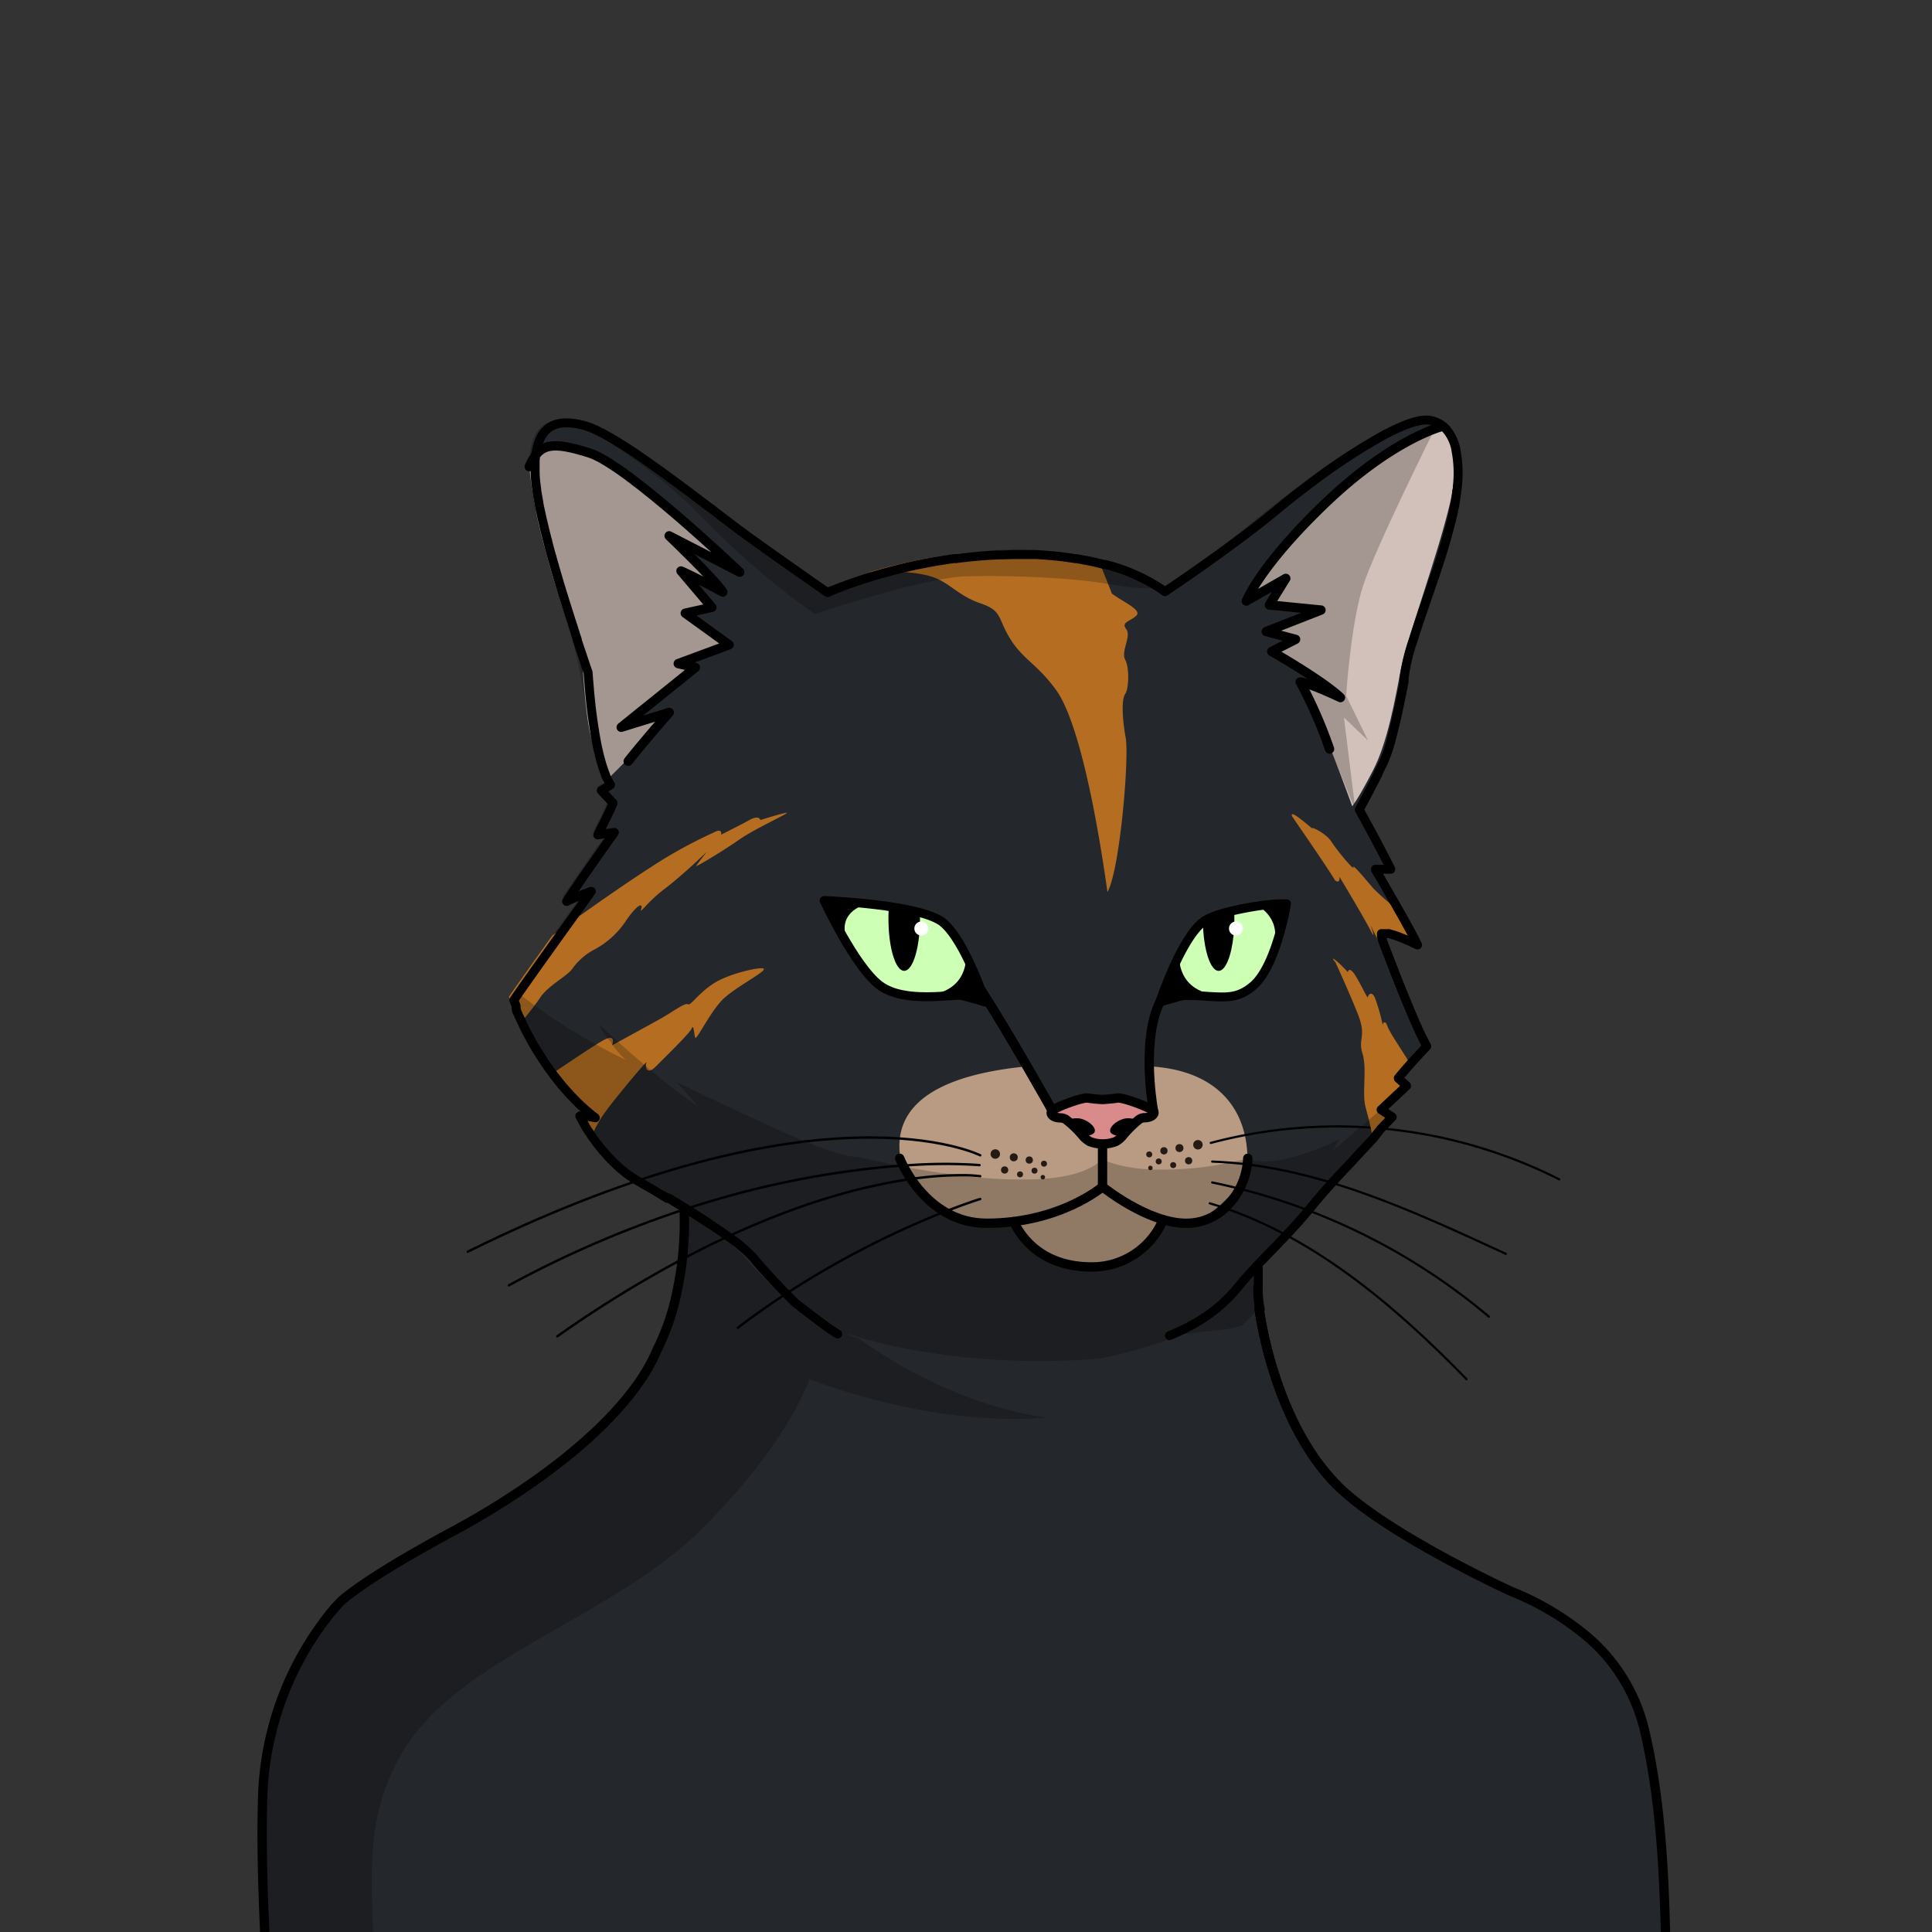 <svg xmlns="http://www.w3.org/2000/svg" viewBox="0 0 432 432">
  <rect x="0" y="0" width="432" height="432" fill="#333333" stroke="none"/>
  <defs>
    <style>.GUNDAN_CAT_BODY_CAT_BODY_30_cls-1{isolation:isolate;}.GUNDAN_CAT_BODY_CAT_BODY_30_cls-2{fill:#24272c;}.GUNDAN_CAT_BODY_CAT_BODY_30_cls-3{fill:#b89b82;}.GUNDAN_CAT_BODY_CAT_BODY_30_cls-4{fill:#d98b8b;}.GUNDAN_CAT_BODY_CAT_BODY_30_cls-12,.GUNDAN_CAT_BODY_CAT_BODY_30_cls-5,.GUNDAN_CAT_BODY_CAT_BODY_30_cls-6,.GUNDAN_CAT_BODY_CAT_BODY_30_cls-8{fill:none;stroke:#000;stroke-linecap:round;stroke-linejoin:round;}.GUNDAN_CAT_BODY_CAT_BODY_30_cls-5{stroke-width:0.54px;}.GUNDAN_CAT_BODY_CAT_BODY_30_cls-6{stroke-width:0.49px;}.GUNDAN_CAT_BODY_CAT_BODY_30_cls-7{fill:#cdffb5;}.GUNDAN_CAT_BODY_CAT_BODY_30_cls-8{stroke-width:2px;}.GUNDAN_CAT_BODY_CAT_BODY_30_cls-9{fill:#fff;}.GUNDAN_CAT_BODY_CAT_BODY_30_cls-10{fill:#d2c1ba;}.GUNDAN_CAT_BODY_CAT_BODY_30_cls-11{fill:#b56e21;}.GUNDAN_CAT_BODY_CAT_BODY_30_cls-12{stroke-width:2.09px;}.GUNDAN_CAT_BODY_CAT_BODY_30_cls-13{fill:#261a14;}.GUNDAN_CAT_BODY_CAT_BODY_30_cls-14{opacity:0.22;mix-blend-mode:multiply;}</style>
  </defs>
  <g class="GUNDAN_CAT_BODY_CAT_BODY_30_cls-1">
    <g id="Body">
      <path class="GUNDAN_CAT_BODY_CAT_BODY_30_cls-2" d="M375.44,483.86c-8.43-27.74,7.76-87.54-19.57-117-32.26-23-68.27-24.6-74.34-74.27h-.06l.13-.14.09.45a43.74,43.74,0,0,1-.35-10v0l1.42-1.49c2.44-2.52,4.93-5.05,7.28-7.68h0c.47-.5.9-1,1.34-1.51h0c.43-.49.83-1,1.24-1.47h0c1.57-1.93,3.25-3.88,5.28-6.16h0c3.65-4.11,7.52-8.2,11.27-12.15h0s0,0,0,0c.82-.9,1.71-1.79,2.52-2.64-.31-.2-1.25-.82-1.58-1h0l-.92-.6,5.7-5.36L313.08,241l0-.06c0-.07.09-.1.13-.17h0c.22-.24.37-.48.62-.74h0c1.77-2.05,3.76-4.27,5.67-6.29h0c-2.76-5.26-4.92-11-7.17-16.57-.14-.31-.26-.66-.39-1-.73-1.81-1.4-3.6-2.09-5.4-.24-.59-.43-1.18-.68-1.75a.15.15,0,0,0,0-.07.06.06,0,0,0,0,0h0a.07.07,0,0,0,0-.06s0,0,0-.05,0,0,0,0a.05.05,0,0,0,0,0,.08.08,0,0,0,0-.05.35.35,0,0,0,0-.11h0a0,0,0,0,0,0,0v0a.19.19,0,0,0,0-.07h0c0-.07-.06-.19-.1-.24v0s0,0,0,0a.06.06,0,0,1,0,0,9.27,9.27,0,0,1,2,.58,3.39,3.39,0,0,1,.53.2c1.5.58,3,1.27,4.51,2-.69-1.51-1.62-3.15-2.44-4.66-.65-1.18-1.41-2.51-2.1-3.73h0c-1.55-2.71-3.58-6.17-5-8.59h3.45c-2.17-4.44-4.72-9-7.07-13.34a70.67,70.67,0,0,0,9.5-25.56h0c.12-.67.27-1.31.37-2h0l0-.18c.12-.57.23-1.19.32-1.75h0c2.33-13.4,9.11-25.8,11.4-39.21,8.1-49-56,17.74-64.9,19.82-18.92-12.29-44.16-9.66-64.93-3.72A102.43,102.43,0,0,0,184,131.7l-1.19-.83c-.68-.49-1.37-1-2.07-1.45h0c-2.13-1.48-4.27-3-6.42-4.51,0,0,0,0,0,0-5.66-4.06-11.49-8.15-16.74-12.32h0c-7.88-5-15.49-13.07-24.21-16.78-8.39-3.89-15.39-2.47-14.91,8.15h0v0s0,0,0,0c1,16.8,9,32.33,12.18,48.77,1.35,6.41,1.15,13.24,3.67,19.4a2.71,2.71,0,0,0,.13.3h0a23.84,23.84,0,0,0,1.09,2.14h0a.22.22,0,0,0,.05.08c-.7.42-1.41.88-2.09,1.28.21.23,2.46,2.62,2.62,2.75-.63,1.8-3.24,6.77-3.44,7.21,1.06-.16,2.69-.44,3.73-.58-.92,1.27-1.55,2.2-2.84,4h0l-2.18,3.11h0l-3.34,4.81c-1,1.48-1.84,2.74-2.34,3.53,0,0,0,0,0,0,3.79-1.67,4.53-2,5.59-2.27-5.36,7.43-11.18,15.5-16.37,22.9h0c-.33.46-.71,1-1,1.44.23.63.51,1.24.75,1.86,4.09,9.31,9.84,18.23,18,24.53-.62-.13-1.23-.27-1.83-.36-.1,0-.23,0-.33-.06-.44-.11-1-.19-1.39-.28h0s0,0,0,0a.07.07,0,0,1,0,.06v0a.12.12,0,0,1,0,.08h0a2,2,0,0,1,.1.21c.5,1,1.13,2,1.7,2.94h0a40.66,40.66,0,0,0,4.84,6.29h0a30.4,30.4,0,0,0,7.07,5.66c2,1.1,4.29,2.5,6.37,3.73l.15.1h0l.08,0c1.31.8,2.64,1.57,3.94,2.4,0,0-.94,2.83,0,.11h0l3.64,2.28-3.7-2.39c-2,58.66-49.31,65.59-77.41,88.17C49,380,61.84,443.93,60.1,471.64c-1.17,18.82-2.82,57.3-2.82,57.3s9.53,6.52,24.77,8.74a71.3,71.3,0,0,0,30.49-2.3c5-20.68,5.33-46.77,2.37-61.84,1.11,4.8,3.56,10.92,5.62,20.06,4.78,21.3,2.8,34.51,2.8,34.51,52.63,19.06,136.65,32.14,193.1,0,1.12-11.73,7-31.58,9.91-44.81,0,0-1.14,43.93,3.06,52.74,38.12,4.84,50-2.64,50-2.64A190.88,190.88,0,0,0,375.44,483.86Z" />
      <path class="GUNDAN_CAT_BODY_CAT_BODY_30_cls-3" d="M278.94,260.08a13.82,13.82,0,0,1-.44,3.57l-.46-.33s-5.8,9.54-13.86,10.5c-.45.05-3.64-.31-4.06-.28-1.67,3.93-3.71,5.45-8,7.91-6.47,3.71-12.65,3.18-21.39-3.17-2.88-2.09-4.16-2.85-4.78-4.8-4.59,0-12.15,0-15.29-2.86-4.47-4.11-7.12-3.95-9-10h0c-2.07-8.59.53-19.46,27.75-22.16,3.06,5.3,7.08,11.44,7.08,11.44s4.7,2.16,6.29,4.57,6,1.63,8.13-.1,3.31-3.62,5.24-4.29a10.81,10.81,0,0,1,2.36-.66s-1.7-8-1.86-11C271.92,239.1,279.21,247.81,278.94,260.08Z" />
      <path class="GUNDAN_CAT_BODY_CAT_BODY_30_cls-4" d="M235.9,248.25s6.09-2.82,8.36-2.64,6.71.2,6.71.2,4.07,1.66,5.73,2.44,1.45,1.14,1.45,1.14-4.75.84-6.22,2.43a21.05,21.05,0,0,0-2.61,3.68l-4.5.24-3.76-2.46-1.75-2.1-2-.79Z" />
      <path d="M243.43,253.89l-.34.06a23.48,23.48,0,0,0-3.78-3.66,4.24,4.24,0,0,1,3.15.12C244.26,251.13,246.2,253.36,243.43,253.89Z" />
      <path d="M249.61,253.89l.34.06a23.48,23.48,0,0,1,3.78-3.66,4.24,4.24,0,0,0-3.15.12C248.78,251.13,246.84,253.36,249.61,253.89Z" />
      <path class="GUNDAN_CAT_BODY_CAT_BODY_30_cls-5" d="M219.18,258.33S184,240.62,104.59,279.88" />
      <path class="GUNDAN_CAT_BODY_CAT_BODY_30_cls-5" d="M219.18,263a33.32,33.32,0,0,0-4.51-.22,77.19,77.19,0,0,0-11,.86l-.7.1h0c-9.58,1.43-23.19,4.86-40.17,12.75h0l-.07,0c-2.12,1-4.29,2-6.51,3.17q-1.59.8-3.21,1.65h0l-.2.1h0a261.38,261.38,0,0,0-28.19,17.39" />
      <path class="GUNDAN_CAT_BODY_CAT_BODY_30_cls-5" d="M219.18,268.1s-3,.91-8,2.88h0l-.08,0h0a201.1,201.1,0,0,0-35,18.09l-.25.16-.1.07c-3.26,2.12-6.57,4.43-9.89,6.92l-.87.66" />
      <path class="GUNDAN_CAT_BODY_CAT_BODY_30_cls-5" d="M113.79,287.4a237.88,237.88,0,0,1,39.54-17.07h0l.07,0a204.3,204.3,0,0,1,47.65-9.67l.6,0h.21a111.78,111.78,0,0,1,17.16-.14" />
      <path class="GUNDAN_CAT_BODY_CAT_BODY_30_cls-6" d="M270.73,255.56a110.2,110.2,0,0,1,77.91,8.14" />
      <path class="GUNDAN_CAT_BODY_CAT_BODY_30_cls-6" d="M271.05,259.73c23.22.84,44.91,11.08,65.65,20.63" />
      <path class="GUNDAN_CAT_BODY_CAT_BODY_30_cls-6" d="M270.5,269.06c22.1,6.52,41.1,22.52,57.42,39.34" />
      <path class="GUNDAN_CAT_BODY_CAT_BODY_30_cls-6" d="M271.05,264.4a139.45,139.45,0,0,1,61.86,30" />
      <path class="GUNDAN_CAT_BODY_CAT_BODY_30_cls-7" d="M220.35,224.09s-4.5-13.64-9.45-17.78-26.62-4.95-26.62-4.95,6.87,14.85,12.46,19,16.37,1.8,18.41,2.27S220.35,224.09,220.35,224.09Z" />
      <path class="GUNDAN_CAT_BODY_CAT_BODY_30_cls-8" d="M220.35,224.09s-4.5-13.64-9.45-17.78-26.62-4.95-26.62-4.95,6.87,14.85,12.46,19,16.37,1.8,18.41,2.27S220.35,224.09,220.35,224.09Z" />
      <path d="M192.64,202.58s-6.41,2.07-2.54,9.15c-4.34-6.5-5-9.32-5-9.32l.62-.67Z" />
      <path d="M216,214.06s.52,9.38-11.86,8.42c10,.56,12.48.51,12.48.51l3.23.95Z" />
      <path d="M205.71,205.41c0,6.45-1.58,11.67-3.53,11.67s-3.52-5.22-3.52-11.67c0-1.11.05-2.19.14-3.21a36.88,36.88,0,0,1,6.87,1.54C205.7,204.28,205.71,204.84,205.71,205.41Z" />
      <circle class="GUNDAN_CAT_BODY_CAT_BODY_30_cls-9" cx="206.02" cy="207.62" r="1.57" />
      <path class="GUNDAN_CAT_BODY_CAT_BODY_30_cls-7" d="M287.55,202.1s-1.3,14.11-6.9,18.25c-3.53,2.61-6.85,2.64-11,2.43h0a32.61,32.61,0,0,0-5.07-.16c-.45.1-1,.23-1.47.37l-.64.18c-.73.2-1.43.41-2,.58l-.37.11-.74.23s4.5-13.65,9.45-17.78l.2-.16c1.43-1.08,4-1.92,7-2.58C284.12,201.78,287.55,202.1,287.55,202.1Z" />
      <path class="GUNDAN_CAT_BODY_CAT_BODY_30_cls-8" d="M287.67,202.1s-2.28,13.82-7.37,18.25c-3.32,2.88-5.85,2.67-10,2.46a56.29,56.29,0,0,0-5.75-.19c-.45.1-1,.23-1.47.37l-.64.18c-.73.2-1.43.41-2,.58l-.37.11-.74.23s4.5-13.65,9.45-17.78l.2-.16c1.43-1.08,4-1.92,7-2.58C284.12,201.78,287.67,202.1,287.67,202.1Z" />
      <path d="M281.3,202.58s6,3.12,3,10.07c4.34-6.5,3.69-10.16,3.69-10.16l.25-.75Z" />
      <path d="M263.69,214.06s-.53,9.38,11.85,8.42c-10,.56-12.47.51-12.47.51l-3.24.95Z" />
      <path d="M276,205.41c0,.23,0,.46,0,.68,0,1-.07,2.06-.17,3-.47,4.64-1.79,8-3.34,8-1.87,0-3.41-4.83-3.52-10.93,1.43-1.08,4-1.92,7-2.58C276,204.17,276,204.78,276,205.41Z" />
      <circle class="GUNDAN_CAT_BODY_CAT_BODY_30_cls-9" cx="276.37" cy="207.62" r="1.57" />
      <path class="GUNDAN_CAT_BODY_CAT_BODY_30_cls-10" d="M153.08,137.14l5.48-1.46-4.7-6.11,5.46,1.39-6.76-8.85,9.15,3.92a141.65,141.65,0,0,0-16.11-15.25c-8.35-6.58-13.14-9.65-18.9-10.83s-8.27,2-8.27,2-.63,1.69,1.38,12.44,10.5,35,10.5,35,.45,10.1,2,16,2.75,9.6,2.75,9.6,5.81-5.48,9.5-9.76,3.57-5.41,3.57-5.41l-8.46,1.55,14.88-11.62-.94-2,9-3.31Z" />
      <path class="GUNDAN_CAT_BODY_CAT_BODY_30_cls-10" d="M321.64,95.92c-1.45-.39-12.64,5.65-22.8,14.22s-19.38,22.65-19.38,22.65l6-1-.93,3.2,9.27,2-9.16,3.6,4.36,2.69-3.48,1.77.87,1.23,8.58,7.57-4.07-1.08s1.71,3.36,4.08,8.51,7.39,19,7.39,19,1.29-1.53,4.64-8,5-16.26,6.26-22.78,8.08-24.83,10.93-36.87S323.09,96.31,321.64,95.92Z" />
      <path class="GUNDAN_CAT_BODY_CAT_BODY_30_cls-11" d="M127.91,216.71a14.06,14.06,0,0,1,4.71-4.24,19.44,19.44,0,0,0,7.39-6.64c2.75-4,3.8-3.85,3.36-2.54s1.27-1.53,5.29-4.58,9.06-7.94,9.37-8.23c-.24.31-2.17,2.79-2.38,3.16s6.16-3.45,9.65-5.9,11.36-6,10.62-6-5.9,1.62-5.9,1.62-.22-1.22-2.44,0-6.08,3.15-6.33,3.27c0-.11.35-1.61-1.76-.43a102.44,102.44,0,0,0-13.8,7.6c-9,5.77-22.19,15.38-22.19,15.38h0c-4.18,5.83-8.71,12.19-9.7,13.71a63.79,63.79,0,0,0,2.62,5.87c1.57-1.93,3.44-4.28,4.37-5.7C122.58,220.38,126.64,218.37,127.91,216.71Z" />
      <path class="GUNDAN_CAT_BODY_CAT_BODY_30_cls-11" d="M144.55,237.59c-.35.87,0,3,2.1.87s7.51-7.34,8-8.47.52,1.13.78,2,3.59-6.24,6.56-8.87,8.56-5.5,8.82-6.37-7.42.78-11,3-5.41,5.25-6,4.81-3.32,1.66-6.29,3.32-10.66,5.86-10.66,5.86,1.14-2.89-2.09-1.05c-2.11,1.19-7.68,4.93-11.32,7.41a49.22,49.22,0,0,0,9,9.19l-3.55-.7a39.38,39.38,0,0,0,3.37,5.55,26,26,0,0,1,3.5-6.07C137.12,246.15,144.9,236.72,144.55,237.59Z" />
      <path class="GUNDAN_CAT_BODY_CAT_BODY_30_cls-11" d="M298.51,196.84c1.23.91,1-.79,1-.79s5.33,8.86,6.91,11.92c1.48,2.89.16-.78,0-1.2a95.69,95.69,0,0,0,6.36,11.41c-2.16-5.42-3.89-10-3.89-10s1.18,0,7,2.76c-.71-1.57-2.62-5-4.55-8.4h0c-1.66-1.46-3.92-3.47-4.35-4-.7-.78-4.63-5.59-4.37-4.63s-3.67-3.76-4.89-5.68-4.63-3.49-4.29-3-5.24-4.72-4.54-2.71C288.9,182.54,296.85,194,298.51,196.84Z" />
      <path class="GUNDAN_CAT_BODY_CAT_BODY_30_cls-11" d="M315.11,237.65c-.87-1.75-4.25-6.47-4.89-8.22s-1.05-.29-1.05-.29a44.47,44.47,0,0,0-1.72-6c-.78-1.74-1.54-.64-1.6-.17s-2-3.85-3.14-5.36-1.34-.23-1.34-.23a23.6,23.6,0,0,0-2.74-2.68c-1.28-1,0,.52,0,.52s2.85,6.18,4.95,11.42,0,5.42,1.07,8.91-.14,8.86.68,11.94l.81,3.09.89,4.06c2.74-2.89,4.71-4.93,4.71-4.93l-2.51-1.63,5.71-5.36L313.08,241s.53-.72,2.29-2.71A3.91,3.91,0,0,0,315.11,237.65Z" />
      <path class="GUNDAN_CAT_BODY_CAT_BODY_30_cls-11" d="M248.62,132.74c-.79-2.1-2.9-7.27-2.9-7.27h0a75.92,75.92,0,0,0-19.54-2.34,112.81,112.81,0,0,0-32,4.89c4.77-.53,11.55-.17,15,1.23s5.36,4.08,10.19,5.71,3.68,3.38,6.59,8,6.06,5.59,10.25,11.42,8.27,22.71,11.42,45.08c2.79-4.89,4.89-30.06,4.08-34.48s-.94-8.62-.12-9.79,1-5.82,0-7.69,1.46-5.27.23-6.84,1-1.75,2.27-3S251.42,134.75,248.62,132.74Z" />
      <path class="GUNDAN_CAT_BODY_CAT_BODY_30_cls-8" d="M187.3,298.29c-.48-.27-1.14-.71-1.89-1.24h0l-.08-.06-.18-.13,0,0c-3.11-2.21-7.52-5.7-7.52-5.7s-.7-.7-1.75-1.78c-1.86-1.91-4.79-5-6.8-7.39l0,0-.56-.69a31.85,31.85,0,0,0-5.61-4.74l-.12-.08-.12-.08-.09-.07h0c-1-.71-2.07-1.45-3.2-2.21h0l0,0h0l-.55-.36h0c-1.67-1.11-3.44-2.24-5.24-3.35l-.11-.07h0c-.93-.58-1.87-1.15-2.8-1.71-.36-.23-.72-.45-1.08-.65a.09.09,0,0,1-.06,0l-.06,0s0,0,0,0h0l-.08,0-.06,0h0l0,0-.07,0h0c-.28-.18-.54-.34-.81-.49l-.81-.48c-1.61-1-3.15-1.86-4.57-2.67h0l-.14-.08c-.37-.21-.73-.43-1.08-.65s-.61-.4-.9-.61l0,0-.05,0-.12-.09,0,0-.07-.05c-.3-.21-.6-.43-.88-.66s-.46-.36-.68-.55l-.39-.32,0,0a.8.8,0,0,1-.17-.15c-.2-.17-.4-.34-.59-.52s-.64-.6-.94-.9l-.61-.61,0-.05-.11-.11-.07-.07-.09-.1-.05,0,0,0-.18-.2-.18-.2,0-.05c-.33-.36-.65-.73-1-1.09-.09-.11-.18-.21-.25-.31-.45-.54-.87-1.07-1.25-1.59l-.46-.62c-.28-.39-.54-.76-.78-1.13s-.47-.71-.67-1h0c-.21-.33-.41-.64-.58-.94a.21.21,0,0,1,0-.07h0l-.2-.35c-.13-.22-.25-.42-.35-.61l-.09-.15c-.14-.25-.25-.47-.35-.65a1.31,1.31,0,0,0-.09-.17,0,0,0,0,0,0,0s0,0,0,0l-.06-.12a.08.08,0,0,1,0,0h0l0-.06h0v0h0s0,0,0,0h0v0h0a0,0,0,0,0,0,0h0s0,0,0,0h.1l.24.05.1,0h.06l.21,0,.26.05.15,0a.8.8,0,0,1,.15,0h.07l.24,0,.08,0a.4.4,0,0,1,.15,0h0l.51.1.85.17.29.06h0c-.25-.19-.5-.38-.74-.58h0l-.13-.11-.67-.55c-.23-.19-.46-.38-.68-.58l-.64-.58-.08-.07c-.44-.4-.88-.82-1.3-1.25s-.74-.74-1.09-1.12c-.2-.2-.38-.4-.56-.6l-.17-.19c-.18-.2-.36-.39-.53-.59a.81.81,0,0,1-.12-.14q-.6-.67-1.17-1.38l-.29-.36c-.1-.11-.19-.23-.28-.35s-.38-.48-.57-.72c-.31-.41-.62-.82-.91-1.23s-.61-.83-.89-1.25c-.12-.15-.22-.31-.33-.47-.53-.77-1-1.56-1.52-2.34q-.44-.69-.84-1.38c-.17-.27-.33-.55-.48-.82s-.38-.65-.55-1-.33-.57-.47-.85c-.37-.68-.72-1.35-1-2-.08-.16-.16-.31-.22-.46-.16-.33-.32-.65-.47-1-.08-.14-.14-.28-.21-.41-.19-.42-.38-.82-.55-1.22-.06-.12-.11-.23-.16-.35a.56.56,0,0,1,0-.12.36.36,0,0,1,0-.09l-.09-.21,0-.06,0-.11a.14.14,0,0,0,0-.06l0,0a1,1,0,0,0,0-.1s0,0,0,0a.59.59,0,0,0,0-.08l0-.09,0-.07h0a.14.14,0,0,0,0-.06c0-.08-.06-.14-.07-.18l0-.05a0,0,0,0,1,0,0h0c-.08-.18-.15-.36-.22-.54s-.15-.36-.21-.54h0c1-1.52,5.52-7.88,9.7-13.71h0l3.73-5.18.33-.46c.5-.7,1-1.35,1.39-1.93l0,0,.68-.95.21-.29,1.28-1.79h0a.81.81,0,0,0-.27.06h0a49,49,0,0,0-5.26,2.19h0c.49-.79,1.34-2.06,2.36-3.54l0,0c.16-.24.32-.49.5-.74a4.56,4.56,0,0,1,.27-.39c.81-1.18,1.68-2.44,2.55-3.66h0c.56-.82,1.13-1.62,1.66-2.37l.52-.74h0c.94-1.34,1.74-2.48,2.26-3.19l.2-.28a2.5,2.5,0,0,1,.16-.24l.07-.1.13-.19h0l-.42.07-.2,0-1.27.2-1.82.28h0s2.46-4.83,3.22-6.59v0c.08-.18.14-.33.18-.43a.5.5,0,0,0,0-.16v0c-.17-.11-2.41-2.52-2.61-2.73h0l1.24-.75.45-.28,0,0,.37-.23a.16.16,0,0,1,0-.07h0l-.06-.1a13.31,13.31,0,0,1-1-1.84.14.14,0,0,0,0-.06c0-.08-.07-.17-.11-.26s0,0,0,0,0,0,0,0l0-.08s0,0,0,0l-.15-.37c0-.13-.1-.26-.14-.4s-.1-.27-.14-.41-.19-.53-.27-.81v0a50.82,50.82,0,0,1-1.23-5,.08.08,0,0,0,0,0s0,0,0,0c-.15-.79-.3-1.63-.45-2.54,0,0,0,0,0-.06h0c-.43-2.58-.82-5.59-1.14-9.13a.09.09,0,0,1,0-.05.43.43,0,0,1,0-.05c-.11-1.24-.22-2.55-.32-3.92l-.32-.94-.12-.34-.12-.35c-.53-1.59-1.17-3.48-1.86-5.57a1,1,0,0,1,0-.16l-.46-1.38a.14.14,0,0,0,0-.06c-1.16-3.57-2.46-7.63-3.69-11.75h0c-.51-1.72-1-3.46-1.5-5.18,0-.09,0-.18-.08-.27-.13-.46-.25-.92-.38-1.38q-.27-1-.51-2c0-.16-.09-.32-.13-.48a3.59,3.59,0,0,1-.12-.47q-.25-1-.48-1.89a.13.13,0,0,1,0-.06c-.08-.32-.16-.64-.23-.95s-.21-.86-.31-1.28c0-.16-.07-.32-.1-.48l-.06-.3c-.21-.92-.4-1.8-.55-2.65l0-.13c-.06-.29-.11-.58-.16-.86-.12-.66-.23-1.3-.31-1.91a.34.34,0,0,1,0-.1c0-.25-.08-.51-.11-.75,0,0,0-.07,0-.1a25.39,25.39,0,0,1-.24-3.25,1.09,1.09,0,0,1,0-.18.49.49,0,0,1,0-.17h0v-.09s0,0,0,0a.06.06,0,0,1,0-.06s0,0,0,0v-.15c0-.23,0-.45,0-.66s0-.66,0-1a.11.11,0,0,0,0-.05c.62-7.72,4.48-9.59,11.18-7.76a18.64,18.64,0,0,1,3.51,1.5l.15.07a.09.09,0,0,1,.06,0,94.63,94.63,0,0,1,8.87,5.53l.14.1c1.64,1.13,3.33,2.33,5,3.54l.23.17c3.53,2.56,7,5.19,9.9,7.41h0l.13.1.06,0,0,0,3.24,2.5a4.22,4.22,0,0,1,.36.27l1.23.93.34.26.87.66c1.8,1.34,4.57,3.32,7.48,5.39l.48.34,1.27.9,1.27.9a0,0,0,0,1,0,0l1.65,1.16,1.22.86.62.44.14.09,1.12.79c.24.16.46.32.68.49l.19.13.8.55h0l.59.41.28.2.35.24.17.12.24.17.14.1.3.21,0,0,.36.24.54.38.22.15,0,0,.67-.3c1.36-.57,4.73-1.92,9.54-3.38,1.2-.36,2.5-.73,3.87-1.09l1.56-.41,1-.24c.29-.08.59-.15.89-.21.9-.21,1.83-.42,2.78-.61l1-.2,1-.19q1-.19,2-.36l2.26-.37,1-.14h0l.62-.09.24,0,.27,0c.71-.1,1.43-.18,2.16-.26s1.16-.13,1.76-.18c.76-.08,1.52-.14,2.3-.2s1.29-.09,1.95-.12l1.38-.07c1.31,0,2.63-.08,4-.08l1.86,0c.37,0,.74,0,1.1,0l1,0c.46,0,.91,0,1.35.07a74.17,74.17,0,0,1,7.48.79l.46.07.2,0c.58.09,1.15.2,1.7.31l.32.06a.07.07,0,0,1,.06,0,2.41,2.41,0,0,1,.37.07l.7.14,1.11.25.91.22.88.22h0l.14,0a.53.53,0,0,1,.12,0,40,40,0,0,1,12.66,5.54,4.07,4.07,0,0,1,.35.25l0,0,.1.07.31.25s15-10,25-18.29c2-1.69,4.4-3.57,6.93-5.48l.25-.19a138.8,138.8,0,0,1,17.34-11.38l.07,0c4-2.09,7.42-3.32,9.54-3a6.17,6.17,0,0,1,3.78,2l.06.06h0a10.12,10.12,0,0,1,2.09,4.42l0,.11a26.86,26.86,0,0,1,.33,8.29c0,.24,0,.49-.08.74s-.08.69-.13,1-.09.66-.14,1-.09.59-.14.89-.12.67-.19,1h0c-.1.52-.2,1-.32,1.57a149.62,149.62,0,0,1-4.48,15,.58.58,0,0,1-.05.14c-.13.4-.26.8-.4,1.19,0,.06,0,.11-.05.16l-.06.19c-1.32,3.87-2.65,7.67-3.7,11l-.07.21a43.56,43.56,0,0,0-2.09,8.69.88.88,0,0,0,0,.16s0,.09,0,.25a.36.36,0,0,0,0,.1,1.37,1.37,0,0,0,0,.23q0,.15-.06.33s0,0,0,0c-.05.24-.1.52-.16.84-.34,1.74-.9,4.55-1.56,7.45-.13.53-.25,1.06-.38,1.58l-.12.47c-.12.48-.23.95-.36,1.41a35.9,35.9,0,0,1-2,6.06l-.87,1.76c-.09.18-.18.35-.26.53h0a.2.2,0,0,0,0,.08.36.36,0,0,0,0,.09l-.11.19-.15.29c-1.53,3-3.12,6-3.73,7.11l-.2.37-.06.11h0l.38.69,0,0,.13.26c.12.2.25.44.39.7l.22.4c.15.29.31.59.49.91.38.69.8,1.47,1.23,2.27l.33.61c.16.3.32.6.49.9l.51,1c.4.77.81,1.53,1.18,2.23q.15.3.3.57l.35.69q.15.28.27.54l.3.59q.18.38.33.66l.14.31h-3.44a.09.09,0,0,0,0,.05s0,.07.07.13h0l.13.22h0l.17.3c.42.7,1.09,1.85,1.9,3.23l0,.06c.19.34.4.68.61,1.05s.42.73.64,1.11l.7,1.2c.22.4.46.8.69,1.21h0c.23.42.47.84.71,1.26h0c.47.84.94,1.67,1.37,2.45a0,0,0,0,0,0,0l.62,1.14c.1.18.2.37.3.54s.05.09.07.14c.12.22.24.43.34.64l.6,1.14c.2.41.38.77.51,1.06l-.69-.32-.94-.43-.14-.06-.52-.23-.11-.05c-.35-.16-.67-.3-1-.42s-.58-.25-.83-.34h0l-.23-.09-.06,0h0l-.28-.11-.24-.08h0l-.16-.06-.07,0h0l-.4-.15-.08,0h0l-.15-.05-.49-.15h0a.19.19,0,0,0-.1,0h0l-.09,0-.17,0H309l-.11,0h0a.06.06,0,0,0,0,0h0v0a0,0,0,0,1,0,0,.76.76,0,0,0,0,.11s0,.07,0,.11h0a.19.19,0,0,1,0,.07v0a0,0,0,0,1,0,0h0s0,0,0,0a.19.19,0,0,1,0,.07.06.06,0,0,1,0,.05.08.08,0,0,1,0,0s0,0,0,0,0,0,0,.05a.07.07,0,0,1,0,.06h0a.06.06,0,0,1,0,0,0,0,0,0,1,0,0,0,0,0,0,1,0,0h0l0,.09.06.14a.32.32,0,0,0,0,.09l.09.25h0a.88.88,0,0,0,.05.15s0,.07,0,.11h0c0,.09.07.18.1.28h0a.14.14,0,0,0,0,.06c.06.18.13.36.21.56a0,0,0,0,0,0,0l.06.16.06.17.18.47c.05.13.1.27.16.4l.18.48c.06.16.12.32.19.49.16.43.34.88.52,1.35s.48,1.23.73,1.87h0c.12.32.25.65.38,1a0,0,0,0,0,0,0c.12.33.26.66.39,1h0c.27.69.55,1.39.83,2.09.85,2.12,1.73,4.28,2.59,6.28.4,1,.81,1.89,1.2,2.75l.18.41c.33.73.64,1.41.94,2s.49,1,.71,1.41l.32.59c-.09.11-.19.21-.28.31l-.27.29-.8.86c-1.19,1.28-2.1,2.3-2.82,3.11-.49.55-.88,1-1.19,1.37l0,0,0,0-.24.29h0c-.13.14-.23.26-.31.36a.74.74,0,0,0-.12.16,2.6,2.6,0,0,0-.19.22h0l-.08.1-.05.06h0l0,.05h0l1.85,1.68-2.63,2.47h0l-.08.08-1.65,1.54-1.34,1.26h0l.92.6.07.05,1.12.73.38.24-.21.22-.12.12-.37.39h0l-.07.06-.56.58-.16.18c-.11.1-.21.21-.32.33s-.13.14-.21.21l-.51.54L307,254.64c-1.41,1.5-3,3.21-4.66,5l-.71.77c-.32.34-.64.68-.95,1s-.63.69-.93,1-.64.69-.93,1-.62.68-.92,1h0c-1.81,2-3.46,3.91-4.71,5.46l-.57.69h0l-.88,1.05-.36.42c-.45.52-.89,1-1.34,1.52-.79.87-1.57,1.72-2.36,2.56-1.65,1.75-3.3,3.44-4.9,5.1l0,0c-.49.49-1,1-1.43,1.48,0,0,0,0,0,0-.26.28-.53.56-.78.84l-.5.53-.11.12-.15.16-.05.06c-.78.85-1.54,1.71-2.25,2.57l-.05.05c-.24.27-.47.55-.69.82a30.91,30.91,0,0,1-2.07,2.3l0,0a32.82,32.82,0,0,1-6.64,5.24,47.81,47.81,0,0,1-6.57,3.27" />
      <path class="GUNDAN_CAT_BODY_CAT_BODY_30_cls-12" d="M322.39,95.37s-10.95,2.77-25.8,16.92-17.91,22.11-17.91,22.11l8.82-5.07-3.67,5.94,11.54,1.14-12.24,4.8,6.56,1.75-5.33,2.71s11.35,6.47,15.37,10.31c-7.51-3.5-9-3.5-9-3.5a102.13,102.13,0,0,1,6.56,15" />
      <path class="GUNDAN_CAT_BODY_CAT_BODY_30_cls-12" d="M118.34,104.34c2.27-5.33,5.06-5.68,13.45-3.06s33.62,26.66,33.62,26.66l-15.79-8.13s10.57,10.13,12,12.58c-6.47-3.5-9.35-4.72-9.35-4.72l6.9,8.13-5.94,1.31,9.79,7.07-11.36,4.2,3.84.87-16.6,13.37,10.75-3.32s-6.56,7.52-9.18,10.92" />
      <path class="GUNDAN_CAT_BODY_CAT_BODY_30_cls-8" d="M281.35,282.84s0,0,0,0c0,.17,0,.36,0,.55a.19.19,0,0,0,0,.08c0,.13,0,.26,0,.4s0,.28,0,.42c0,.56,0,1.15,0,1.75s0,1.09,0,1.64c0,.25,0,.49,0,.73a24.79,24.79,0,0,0,.36,3.95l.09.45" />
      <path class="GUNDAN_CAT_BODY_CAT_BODY_30_cls-12" d="M258,248.93c-.12.5-.85,1-2.21,1a2.19,2.19,0,0,0-1.06.37h0A23.48,23.48,0,0,0,251,254a5.67,5.67,0,0,1-1.52,1.25,8.11,8.11,0,0,1-5.82,0,5.67,5.67,0,0,1-1.52-1.25,23.48,23.48,0,0,0-3.78-3.66h0a2.19,2.19,0,0,0-1.06-.37c-2,0-2.65-1-2-1.67s6.66-3,8-2.77,3.25.32,3.25.32,1.89-.1,3.25-.32,7.34,2.14,8,2.77l.13.14s0,0,0,0A.58.58,0,0,1,258,248.93Z" />
      <path class="GUNDAN_CAT_BODY_CAT_BODY_30_cls-12" d="M226.69,273.16c1.37,3,5.86,10.13,17.39,10.13a17.23,17.23,0,0,0,16-10.55" />
      <path class="GUNDAN_CAT_BODY_CAT_BODY_30_cls-12" d="M259.34,224.09c-3.92,8.07-1.91,21.47-1.43,24.3,0,0,0,0,0,0,.06.34.1.52.1.52" />
      <path class="GUNDAN_CAT_BODY_CAT_BODY_30_cls-12" d="M235.26,248.25s-9.86-17.55-15.86-26.8" />
      <path class="GUNDAN_CAT_BODY_CAT_BODY_30_cls-12" d="M246.53,256v9.37s10.08,8.16,18.7,8.16S278.85,265.4,279,259" />
      <path class="GUNDAN_CAT_BODY_CAT_BODY_30_cls-12" d="M201.17,259s5.63,14.52,19.44,14.52c16.47,0,25.92-8.16,25.92-8.16" />
      <path class="GUNDAN_CAT_BODY_CAT_BODY_30_cls-8" d="M158.67,273.65c-1.67-1.11-3.44-2.24-5.24-3.35l-.11-.07h0c-.93-.58-1.87-1.15-2.8-1.71-.36-.23-.72-.45-1.08-.65a.09.09,0,0,1-.06,0l-.06,0s0,0,0,0h0l-.08,0-.06,0h0l0,0-.07,0h0c-.28-.18-.54-.34-.81-.49" />
      <path class="GUNDAN_CAT_BODY_CAT_BODY_30_cls-8" d="M281.23,287.7c0,.25,0,.49,0,.73a24.79,24.79,0,0,0,.36,3.95" />
      <path class="GUNDAN_CAT_BODY_CAT_BODY_30_cls-12" d="M281.54,292.54s3,25,17.36,39.48" />
      <path class="GUNDAN_CAT_BODY_CAT_BODY_30_cls-12" d="M235.26,248.25s-9.86-17.55-15.86-26.8" />
      <path class="GUNDAN_CAT_BODY_CAT_BODY_30_cls-12" d="M114.6,472a.08.08,0,0,0,0,0c0,.12.14.64.3,1.53v0c1.16,6.25,4.72,30.52-2.37,61.84-32.14,9.47-55.26-6.44-55.26-6.44s1.65-38.48,2.81-57.3-2.15-43.93-1.33-70.35A69.05,69.05,0,0,1,72.11,363a43.78,43.78,0,0,1,3.79-4.61S80,353.87,101,342.56s39.89-26.37,45.87-40.61a52.4,52.4,0,0,0,4.63-13.74,71.39,71.39,0,0,0,1.42-10.93q.19-3.28.06-6.94c0-.09,0-.17,0-.26" />
      <path class="GUNDAN_CAT_BODY_CAT_BODY_30_cls-12" d="M281.54,292.54s3,25,17.36,39.48C309.8,343,338,355.88,338,355.88a61.59,61.59,0,0,1,17.87,10.93,39.43,39.43,0,0,1,12,20.74c7.69,33.61,2.25,72.68,7.54,96.31a190.88,190.88,0,0,1,4,49.54s-11.89,7.48-50,2.64c-4.2-8.81-3.06-52.74-3.06-52.74" />
      <circle class="GUNDAN_CAT_BODY_CAT_BODY_30_cls-13" cx="222.55" cy="258.04" r="1.06" />
      <circle class="GUNDAN_CAT_BODY_CAT_BODY_30_cls-13" cx="226.68" cy="258.78" r="0.89" />
      <circle class="GUNDAN_CAT_BODY_CAT_BODY_30_cls-13" cx="230.15" cy="259.39" r="0.81" />
      <circle class="GUNDAN_CAT_BODY_CAT_BODY_30_cls-13" cx="233.44" cy="260.2" r="0.67" />
      <circle class="GUNDAN_CAT_BODY_CAT_BODY_30_cls-13" cx="224.64" cy="261.61" r="0.81" />
      <circle class="GUNDAN_CAT_BODY_CAT_BODY_30_cls-13" cx="231.32" cy="261.77" r="0.67" />
      <circle class="GUNDAN_CAT_BODY_CAT_BODY_30_cls-13" cx="228.08" cy="262.59" r="0.67" />
      <circle class="GUNDAN_CAT_BODY_CAT_BODY_30_cls-13" cx="233.18" cy="263.22" r="0.5" />
      <circle class="GUNDAN_CAT_BODY_CAT_BODY_30_cls-13" cx="267.86" cy="255.97" r="1.06" />
      <circle class="GUNDAN_CAT_BODY_CAT_BODY_30_cls-13" cx="263.73" cy="256.71" r="0.89" />
      <circle class="GUNDAN_CAT_BODY_CAT_BODY_30_cls-13" cx="260.26" cy="257.32" r="0.81" />
      <circle class="GUNDAN_CAT_BODY_CAT_BODY_30_cls-13" cx="256.97" cy="258.13" r="0.67" />
      <circle class="GUNDAN_CAT_BODY_CAT_BODY_30_cls-13" cx="265.78" cy="259.54" r="0.81" />
      <circle class="GUNDAN_CAT_BODY_CAT_BODY_30_cls-13" cx="259.09" cy="259.7" r="0.67" />
      <circle class="GUNDAN_CAT_BODY_CAT_BODY_30_cls-13" cx="262.33" cy="260.52" r="0.67" />
      <circle class="GUNDAN_CAT_BODY_CAT_BODY_30_cls-13" cx="257.23" cy="261.15" r="0.5" />
      <g class="GUNDAN_CAT_BODY_CAT_BODY_30_cls-14">
        <path d="M281.69,292.83l-.09-.45q-1.87,2.07-3.79,3.93a16.18,16.18,0,0,1-3.79.93c-3.44.36-8.65,1-9.89,1.16h0l-.26,0s.67-.33,1.71-.93l.05,0,0,0a34.76,34.76,0,0,0,8.82-6.9l0-.05,0,0s0,0,0,0c.87-1,1.69-2,2.44-2.85l0,0c1.75-2,3.1-3.44,3.8-4.16l.15-.16.06-.06.06-.07.1-.1.13-.14,0,.54h0l-.07.07c0,.13,0,.27,0,.41s0,.28,0,.42c0,.56,0,1.15,0,1.75s0,1.1,0,1.64c0,.25,0,.49,0,.73a32.22,32.22,0,0,0,.4,4.08C281.65,292.61,281.67,292.72,281.69,292.83Z" />
        <path d="M313.49,243.92c-.46.46-.85.89-1.19,1.27l-.09.09h0l0,0,0,0,0,0c-2,2.31-2,3.25-2,3.32h0l1.24,1.35h0l0,0-.12.13-.07.07-1.85,2.09-10.94,12.3-.35.4s-2.11,2.45-5,5.75h0c-1.51,1.71-3.23,3.63-5,5.57h0c-2.28,2.5-4.61,5-6.63,7h0l-.08.08q-.69.69-1.32,1.29l-2.45,2.32,0,0-.05.05-.4.37,0,0c-3.6,3.36-6.64,6-9,8l-.09.08h0c-.86.71-1.63,1.32-2.29,1.82l0,0-.05,0a10.5,10.5,0,0,1-1.43.89c-3.09,1.64-8.65,3.35-14.49,4.75-1.24.3-2.49.58-3.73.84,0,0-3,.33-8.06.49a160.32,160.32,0,0,1-36.65-2.91l-.08,0c-3-.62-6-1.37-9-2.25l-.18-.06-2.62-.82-.14-.05c-1.26-.41-2.52-.86-3.77-1.33h0l-.08-.06-.18-.13h0a.08.08,0,0,0,0,0,92.12,92.12,0,0,1-8.92-7.71c-2.56-2.49-4.83-4.89-7.15-7.16l0,0-.14-.14c-1.17-1.14-2.36-2.24-3.6-3.32a3.88,3.88,0,0,1-.31-.26c-.69-.58-1.39-1.15-2.13-1.7l-.11-.09-.12-.08-.09-.07h0c-1-.76-2.06-1.5-3.2-2.21l0,0h0l-.55-.36h0l-.3-.19-1.9-1.19-3-1.86-.13-.08h-.05l-3.8-2.38-.09-.06a.09.09,0,0,1-.06,0l-.06,0h0l-.08,0-.06,0h0l0,0-.07,0h0a37.14,37.14,0,0,1-6.37-3.56h0c-.63-.44-1.29-.91-2-1.42l-.06,0-.12-.09,0,0-.07-.05h0l-.14-.1a47.36,47.36,0,0,1-4-3.53l-.12-.11,0-.05-.11-.11-.07-.07-.09-.1-.05,0,0,0c-6.4-6.45-6.92-9.54-6.92-9.54l.29.07h0l1.51.34-.18-.19h0c-1.36-1.42-9-9.46-11-13.48-1.61-3.23-3.55-7.78-4.48-10a.56.56,0,0,1,0-.12.36.36,0,0,1,0-.09l-.09-.21,0-.06a1.17,1.17,0,0,0,0-.11.14.14,0,0,0,0-.06l0,0a1,1,0,0,0,0-.1s0,0,0,0a.59.59,0,0,0,0-.08l0-.09,0-.07,0-.06c0-.08-.06-.14-.07-.18l0-.05a0,0,0,0,1,0,0h0l.56-2.52v0h0c.17.15,1.79,1.5,4.62,3.51h0a137.42,137.42,0,0,0,13.83,8.62h0c1.78,1,3.68,1.95,5.68,2.93a19.89,19.89,0,0,1-3.51-4.18h0A12.45,12.45,0,0,1,133.9,229c.1.08,1.81,1.69,4.35,4h0c1.64,1.47,3.62,3.22,5.75,5h0l.41.34h0c.35.31.7.6,1.05.9h0a126.19,126.19,0,0,0,10.76,8.27L151.37,242c.54.26,19.44,9.4,28.7,13.26h0c1.19.5,2.22.91,3,1.2,7.22,2.59,8.74,2.21,8.74,2.21s3.7.92,9.23,2h0l.61.12.28.05h0c3.68.69,8,1.41,12.65,2h.09a103,103,0,0,0,18.05.79l.76-.05h0c5.6-.44,10.3-1.71,12.9-4.31l0,0h0a31.51,31.51,0,0,0,10.26,2.17h0l.83.05h0A72.67,72.67,0,0,0,274.82,260h0c1.39-.28,2.74-.58,4.07-.92H279c6.7,2.75,20.51-4.38,20.51-4.38l-1.43,2.52L304.2,252h0l1.88-1.6C309.13,247.8,312.17,245.17,313.49,243.92Z" />
        <path d="M234,317c-26.58,2.15-53-8.63-53-8.63s-4.63,14.41-24.66,34.06-54.94,28.74-66.83,50.2-2.64,36.5-6.94,85.05c-4.2,47.59-.73,59.47-.53,59.95-15.27-2.2-24.76-8.73-24.76-8.73s1.65-38.48,2.81-57.3-2.15-43.93-1.33-70.35A69.05,69.05,0,0,1,72.11,363a43.78,43.78,0,0,1,3.79-4.61S80,353.87,101,342.56s39.58-25,45.56-39.21a93.66,93.66,0,0,0,4.23-14.66c.14-.64,4.3.62,4.41-.06l4.76.53,29.24,9.22.14.05c.87.29,1.75.56,2.62.82l.18.06s2.23,1.73,6.14,4.14C205.52,307.93,218.6,314.73,234,317Z" />
        <path d="M184.28,302.88l-.06.06a22.65,22.65,0,0,0-1.93,2.51l-.62-.27a172.39,172.39,0,0,1-16.61-8.26c-1.6-.9-3.06-1.76-4.38-2.56l5.25,1.9Z" />
        <path d="M189,297.74s2.23,1.73,6.14,4.14a10,10,0,0,1-2.31-.79c-2.51-1.44-7.69-1.92-8.59-1.89-.74,0-1,.26-3.08,2.11l-.06.06-1.67,1.5c-.31.28-.61.53-.88.74a172.39,172.39,0,0,1-16.61-8.26c-1.6-.9-3.06-1.76-4.38-2.56-2.53-1.53-4.52-2.82-5.88-3.74.14-.64.27-1.31.38-2a71.71,71.71,0,0,0,1-8.94q.19-3.28.06-6.94l.19-.48.06-.15c1,.67,1.86,1.29,2.7,1.89h0l0,0,.16.12.28.19,0,0,.13.09.07.05c1,.72,1.94,1.38,2.78,2s1.53,1.14,2.2,1.67a3.88,3.88,0,0,0,.31.26,30.34,30.34,0,0,1,3.58,3.29l0,0h0a1.85,1.85,0,0,0,.14.14s0,0,0,0h0l.12.14.07.07c1.7,1.91,2.31,2.6,2.53,2.86l0,0,.07.08,0,0a2,2,0,0,1,.19.2c.51.53,2,2.05,3.85,3.88h0c1.38,1.32,3,2.8,4.67,4.2l0,0a41,41,0,0,0,4.52,3.37h0l.18.13.08.05h0l.14,0c1.07.31,8,2.37,15.57,4.47C195,299.37,192,298.62,189,297.74Z" />
        <path d="M118.34,103s-.38,10.1,5.33,25.77,7,28.15,8.11,33.72,3.27,12.43,3.27,12.43a122.43,122.43,0,0,0,9.32-9,66.05,66.05,0,0,0,4.77-6.05l-7.87,2.07,13.27-12.23-.55-1.2,8.12-4-9.52-6.7,6-2.13-5-6.41,8.52,2.51-8.49-9.22,7.25,2.52a100.41,100.41,0,0,0-14.31-13.84c-7.9-6.07-14.64-11.2-19.6-11.25s-6.9,1.42-6.9,1.42Z" />
        <path d="M129.17,94.64s15.82,8.48,28.22,21.41a170.12,170.12,0,0,0,24.82,21.26s24.12-8.07,33.38-8.42,24.64.3,32.33,1.72,10.66.79,10.66.79-10.31-7.84-28.75-8.54-45.2,8.54-45.2,8.54l-26.95-18.69S138.43,97,129.17,94.64Z" />
        <path d="M320.76,96s-13.26,26.56-16,35.07S301,155.57,301,155.57l4.89,10-5.38-5.12,2.58,20.83-7-17.27-4.34-11,4.14.1-9.95-6.54,2-2.67-3.63-2.38,9.22-5.31-9-1.22.79-4.43-6.64,4.17s3.26-10,16.49-21.09l13.23-11h0Z" />
      </g>
    </g>
  </g>
</svg>